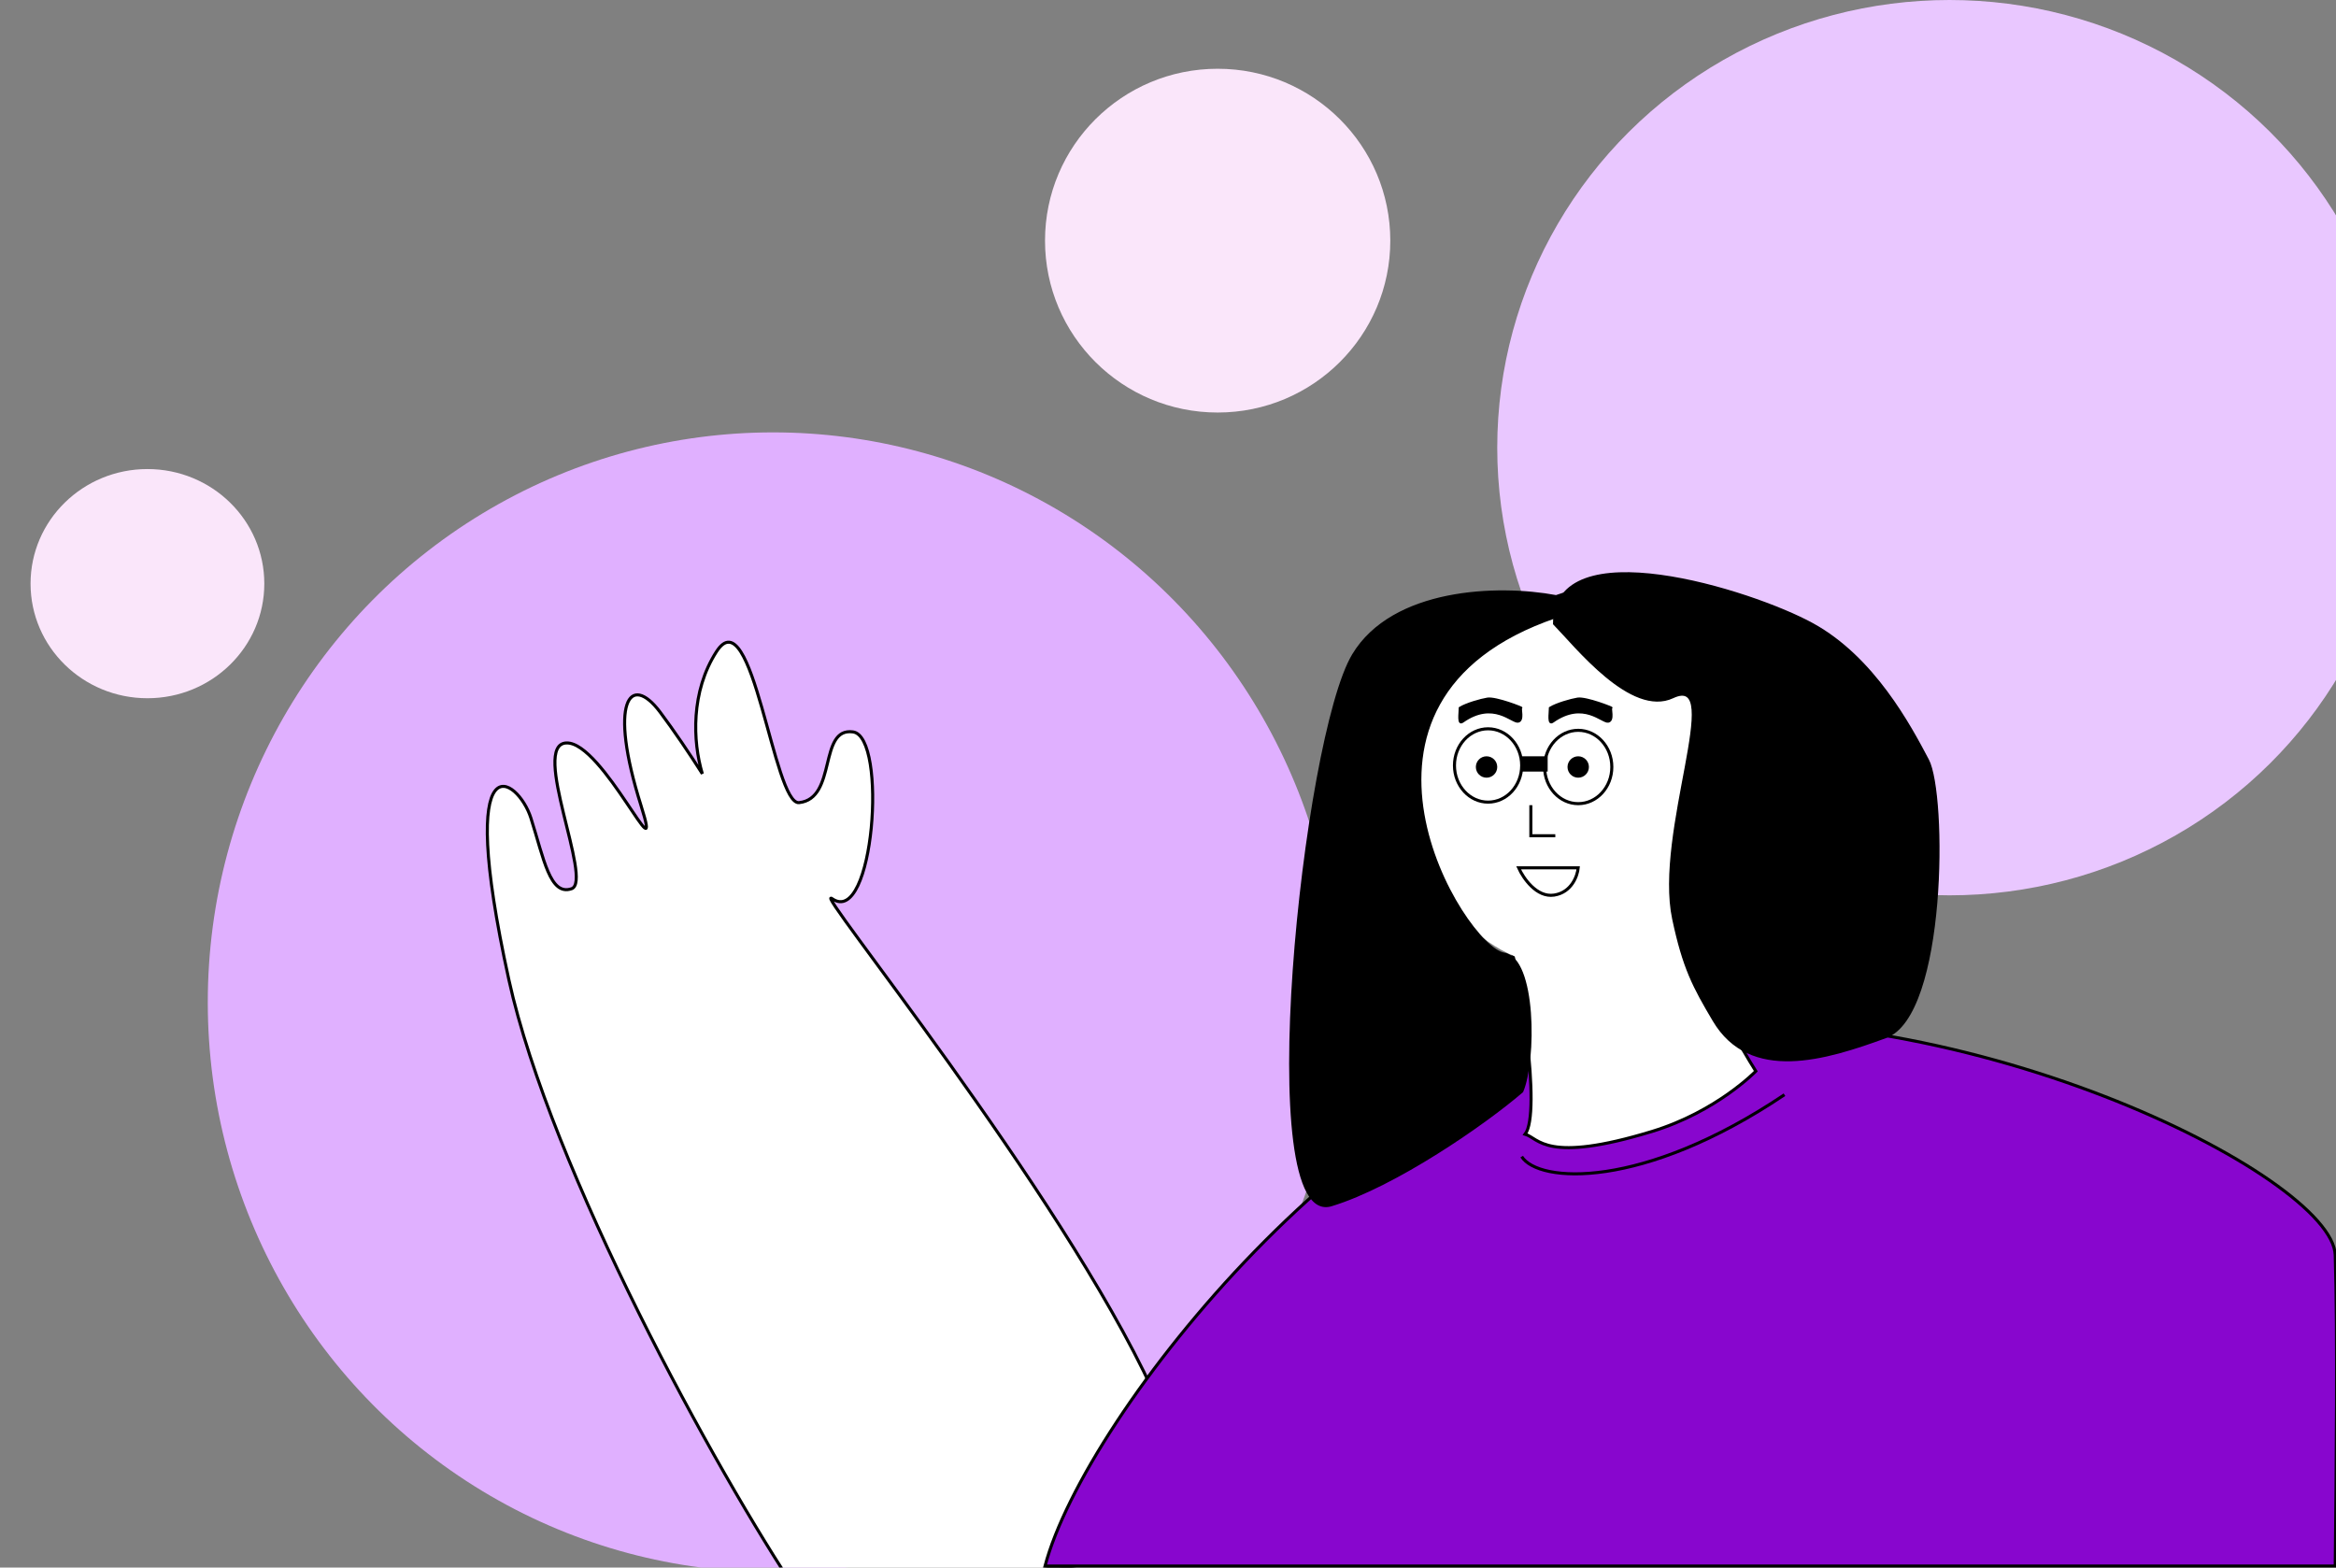 <svg width="1529" height="1026" viewBox="0 0 1529 1026" fill="none" xmlns="http://www.w3.org/2000/svg">
<rect x="0" y="0" width="1529" height="1026" fill="#808080" stroke="none"/>
<g clip-path="url(#clip0_1_5)">
<ellipse cx="506" cy="656" rx="370" ry="373" fill="#E0B0FF"/>
<ellipse cx="1276" cy="293" rx="296" ry="293" fill="#E9C7FF"/>
<ellipse cx="797" cy="157.5" rx="113" ry="112.5" fill="#FAE6FA"/>
<ellipse cx="96.5" cy="382" rx="76.5" ry="75" fill="#FAE6FA"/>
<path d="M523.039 1044C468.584 963.019 360.327 765.308 333.082 641.285C297.63 479.903 339.059 508.876 347.5 535.42C355.941 561.964 359.936 586.609 374.146 581.665C388.356 576.721 346.988 487.177 370.722 486.263C394.455 485.349 435.403 577.437 419.576 527.232C398.053 458.956 412.369 439.937 431.985 465.977C440.926 477.846 451.686 493.778 459.707 506.44C453.338 485.183 452.127 452.6 468.96 426.5C492.5 390 506.386 527.103 523.039 525.329C548.019 522.668 535.519 475.973 558.301 479.035C581.084 482.098 571.958 607.249 544.666 588.202C530.048 577.999 694 779 754.5 910L740.917 1020.79L523.039 1044Z" fill="white" stroke="black" stroke-width="2"/>
<path d="M1067 672C896.2 693.2 710.333 925 684 1025H1528.5C1529.17 963.167 1530.1 873.1 1528.5 821.5C1526.9 769.9 1280.5 645.5 1067 672Z" fill="#8806CE" stroke="black" stroke-width="2"/>
<path d="M996 757C1006.87 774.356 1075 779 1168 716.5" stroke="black" stroke-width="2"/>
<path d="M1081.3 740.534C1011.74 761.782 1007.26 744.993 998.265 742.343C1008.9 728.698 995.522 636.217 984.025 601.686C1020.32 589.725 1104.21 571.229 1099.28 585.499C1094.34 599.769 1128.84 668.806 1149.25 701.095C1149.25 701.095 1123.66 727.593 1081.3 740.534Z" fill="white" stroke="black" stroke-width="2"/>
<ellipse cx="1026" cy="518.5" rx="100" ry="114.5" fill="white"/>
<path d="M1095 456.5C1067.72 469.304 1031.49 423.188 1017 408.35C1017 345.829 1146.46 386.343 1186.49 408.35C1226.51 430.357 1250.23 474.872 1262.09 497.379C1273.95 519.886 1273.95 664.434 1234.42 678.939C1194.89 693.443 1145.5 708.5 1121.5 668C1108.4 645.895 1101.84 633.713 1095 601.5C1083 545 1129.1 440.495 1095 456.5Z" fill="black" stroke="black"/>
<path d="M885.5 428.5C911.5 385.3 980.333 382.833 1018.5 390C1078.33 369.167 1052.3 392.471 1018.5 404C858.737 458.5 958.5 620 984.5 624C1005.3 627.2 1005.17 694.333 996.5 714.5C972.333 735.333 913.5 776.2 871.5 789C819 805 853 482.5 885.5 428.5Z" fill="black" stroke="black"/>
<circle cx="973" cy="502" r="7" fill="black"/>
<circle cx="1033" cy="502" r="7" fill="black"/>
<path d="M996 501C996 514.335 986.073 525 974 525C961.927 525 952 514.335 952 501C952 487.665 961.927 477 974 477C986.073 477 996 487.665 996 501Z" stroke="black" stroke-width="2"/>
<path d="M1055 502C1055 515.335 1045.07 526 1033 526C1020.93 526 1011 515.335 1011 502C1011 488.665 1020.93 478 1033 478C1045.07 478 1055 488.665 1055 502Z" stroke="black" stroke-width="2"/>
<rect x="996" y="495" width="17" height="10" fill="black"/>
<path d="M1002 527V547H1018" stroke="black" stroke-width="2"/>
<path d="M1033 568H994C996.982 574.687 1005.81 587.616 1017.26 585.833C1028.71 584.05 1032.52 573.201 1033 568Z" stroke="black" stroke-width="2"/>
<path d="M973.595 457.076C969.16 457.776 959.43 460.576 955.303 463.201C955.303 466.759 953.791 475.124 957.52 472.499C977.567 458.388 989.669 473.374 993.734 472.499C997.798 471.624 994.842 463.201 995.951 463.201C997.059 463.201 979.138 456.201 973.595 457.076Z" fill="black" stroke="black"/>
<path d="M1032.59 457.076C1028.16 457.776 1018.43 460.576 1014.3 463.201C1014.3 466.759 1012.79 475.124 1016.52 472.499C1036.57 458.388 1048.67 473.374 1052.73 472.499C1056.8 471.624 1053.84 463.201 1054.95 463.201C1056.06 463.201 1038.14 456.201 1032.59 457.076Z" fill="black" stroke="black"/>
</g>
<defs>
<clipPath id="clip0_1_5">
<rect width="1529" height="1026" fill="white"/>
</clipPath>
</defs>
</svg>
